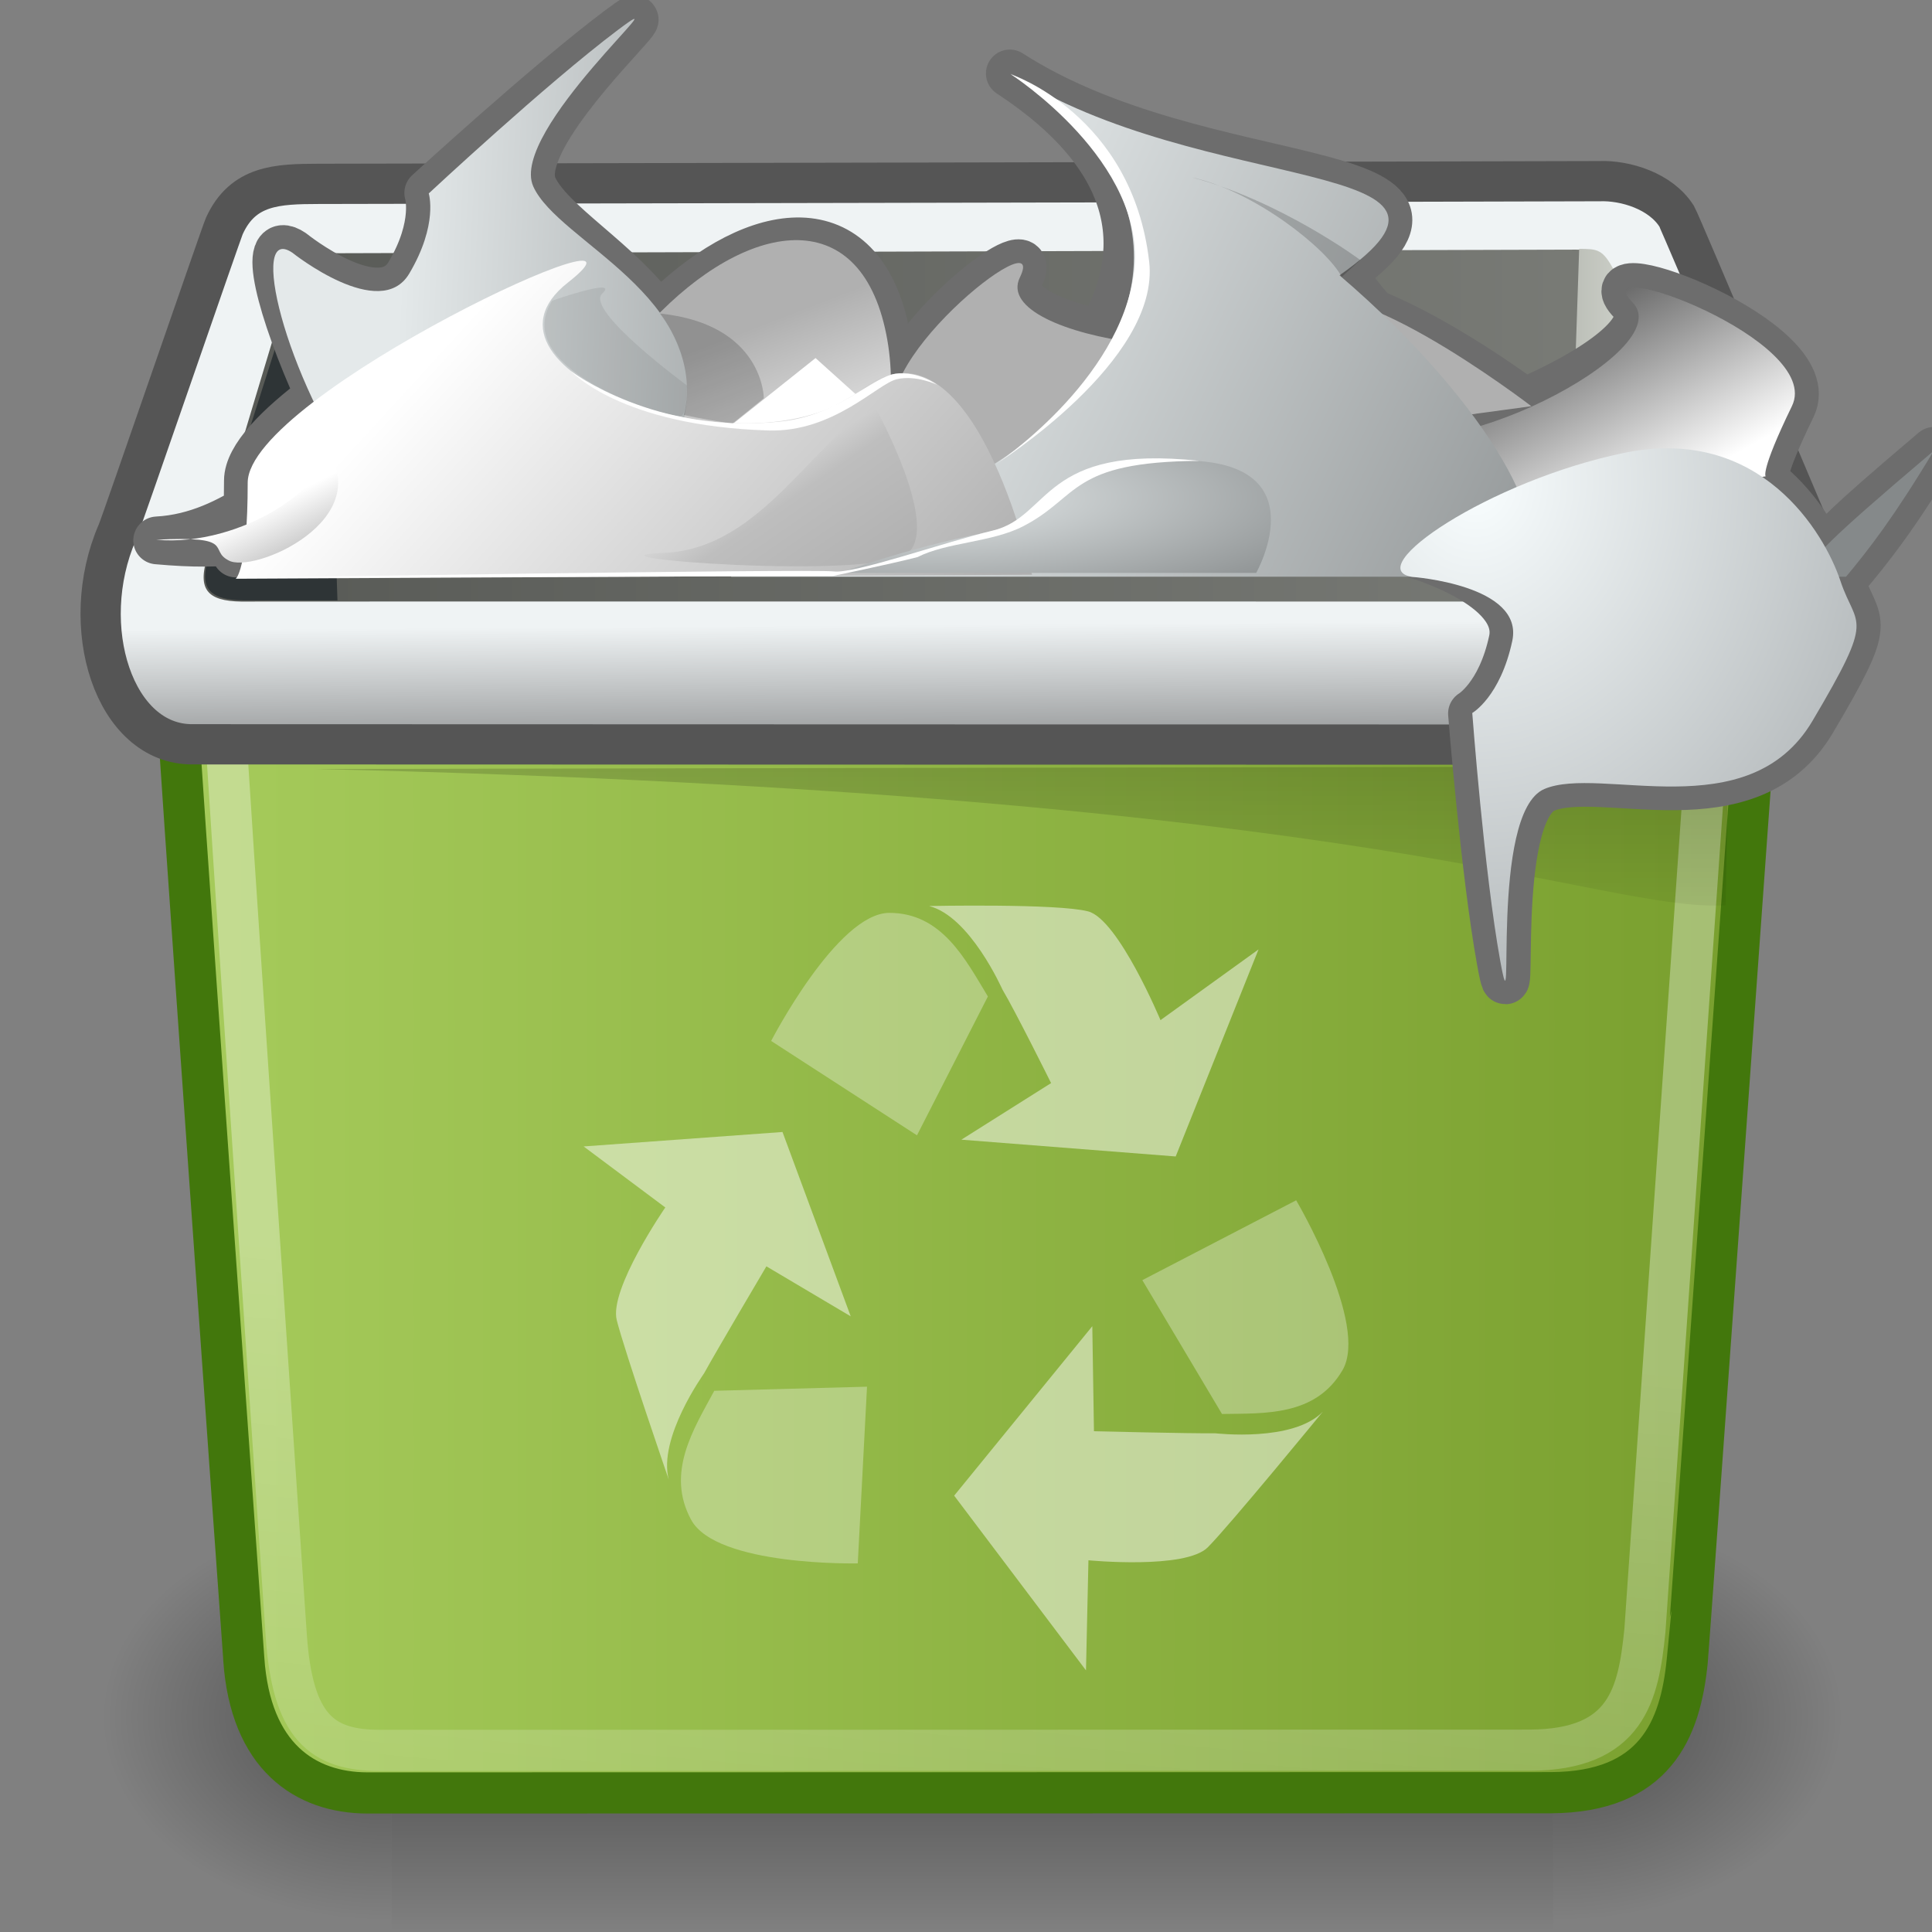 <?xml version="1.0" encoding="UTF-8" standalone="no"?>
<!-- Created with Inkscape (http://www.inkscape.org/) -->
<svg
   xmlns:i="&amp;ns_ai;"
   xmlns:dc="http://purl.org/dc/elements/1.1/"
   xmlns:cc="http://creativecommons.org/ns#"
   xmlns:rdf="http://www.w3.org/1999/02/22-rdf-syntax-ns#"
   xmlns:svg="http://www.w3.org/2000/svg"
   xmlns="http://www.w3.org/2000/svg"
   xmlns:xlink="http://www.w3.org/1999/xlink"
   xmlns:sodipodi="http://sodipodi.sourceforge.net/DTD/sodipodi-0.dtd"
   xmlns:inkscape="http://www.inkscape.org/namespaces/inkscape"
   width="48"
   height="48"
   id="svg1"
   sodipodi:version="0.32"
   inkscape:version="0.46"
   sodipodi:docbase="/home/dobey/Projects/gnome-icon-theme/scalable/places"
   sodipodi:docname="wisetrash48full.svg"
   version="1.0"
   inkscape:output_extension="org.inkscape.output.svg.inkscape">
  <rect width="100%" height="100%" fill="#808080" stroke="none"/>
  <defs
     id="defs3">
    <radialGradient
       inkscape:collect="always"
       xlink:href="#linearGradient5060"
       id="radialGradient2099"
       gradientUnits="userSpaceOnUse"
       gradientTransform="matrix(-2.774,0,0,1.97,112.762,-872.885)"
       cx="605.714"
       cy="486.648"
       fx="605.714"
       fy="486.648"
       r="117.143" />
    <linearGradient
       id="linearGradient5060"
       inkscape:collect="always">
      <stop
         id="stop5062"
         offset="0"
         style="stop-color:black;stop-opacity:1;" />
      <stop
         id="stop5064"
         offset="1"
         style="stop-color:black;stop-opacity:0;" />
    </linearGradient>
    <radialGradient
       inkscape:collect="always"
       xlink:href="#linearGradient5060"
       id="radialGradient2097"
       gradientUnits="userSpaceOnUse"
       gradientTransform="matrix(2.774,0,0,1.97,-1891.633,-872.885)"
       cx="605.714"
       cy="486.648"
       fx="605.714"
       fy="486.648"
       r="117.143" />
    <linearGradient
       id="linearGradient5048">
      <stop
         id="stop5050"
         offset="0"
         style="stop-color:black;stop-opacity:0;" />
      <stop
         style="stop-color:black;stop-opacity:1;"
         offset="0.5"
         id="stop5056" />
      <stop
         id="stop5052"
         offset="1"
         style="stop-color:black;stop-opacity:0;" />
    </linearGradient>
    <linearGradient
       inkscape:collect="always"
       xlink:href="#linearGradient5048"
       id="linearGradient2095"
       gradientUnits="userSpaceOnUse"
       gradientTransform="matrix(2.774,0,0,1.97,-1892.179,-872.885)"
       x1="302.857"
       y1="366.648"
       x2="302.857"
       y2="609.505" />
    <linearGradient
       id="linearGradient508">
      <stop
         id="stop509"
         offset="0"
         style="stop-color:#b0b0b0;stop-opacity:1;" />
      <stop
         id="stop510"
         offset="1"
         style="stop-color:#b0b0b0;stop-opacity:1;" />
    </linearGradient>
    <linearGradient
       y2="14.745"
       x2="20.136"
       y1="8.725"
       x1="9.963"
       gradientTransform="matrix(1.027,-0.135,0.528,0.536,8.122,4.863)"
       gradientUnits="userSpaceOnUse"
       id="linearGradient613"
       xlink:href="#linearGradient508"
       inkscape:collect="always" />
    <linearGradient
       y2="9.362"
       x2="13.763"
       y1="14.036"
       x1="16.552"
       gradientTransform="matrix(1.4,0,0,0.904,-2.86,0.228)"
       gradientUnits="userSpaceOnUse"
       id="linearGradient612"
       xlink:href="#linearGradient177"
       inkscape:collect="always" />
    <linearGradient
       y2="20.664"
       x2="45.131"
       y1="13.132"
       x1="36.155"
       gradientTransform="matrix(0.826,0.763,0.763,-0.826,-30.959,-9.496)"
       gradientUnits="userSpaceOnUse"
       id="linearGradient611"
       xlink:href="#linearGradient477"
       inkscape:collect="always" />
    <linearGradient
       id="linearGradient513">
      <stop
         id="stop514"
         offset="0"
         style="stop-color:#696969;stop-opacity:1;" />
      <stop
         id="stop515"
         offset="1"
         style="stop-color:#ffffff;stop-opacity:1;" />
    </linearGradient>
    <linearGradient
       y2="24.077"
       x2="-36.301"
       y1="18.817"
       x1="-32.4"
       gradientTransform="matrix(-1.449,0.287,-0.469,0.966,-2.701,0.454)"
       gradientUnits="userSpaceOnUse"
       id="linearGradient610"
       xlink:href="#linearGradient513"
       inkscape:collect="always" />
    <linearGradient
       y2="10.115"
       x2="40.437"
       y1="2.349"
       x1="24.163"
       gradientTransform="matrix(1.125,0,0,1.125,-3.993,0.752)"
       gradientUnits="userSpaceOnUse"
       id="linearGradient609"
       xlink:href="#linearGradient477"
       inkscape:collect="always" />
    <linearGradient
       y2="14.745"
       x2="20.136"
       y1="8.725"
       x1="9.963"
       gradientTransform="matrix(1.4,0,0,0.904,-3.993,0.797)"
       gradientUnits="userSpaceOnUse"
       id="linearGradient608"
       xlink:href="#linearGradient177"
       inkscape:collect="always" />
    <linearGradient
       y2="122.611"
       x2="132.988"
       y1="116.664"
       x1="128.352"
       gradientTransform="scale(1.244,0.804)"
       gradientUnits="userSpaceOnUse"
       id="linearGradient607"
       xlink:href="#linearGradient177"
       inkscape:collect="always" />
    <linearGradient
       id="linearGradient177">
      <stop
         id="stop178"
         offset="0"
         style="stop-color:#ffffff;stop-opacity:1;" />
      <stop
         id="stop179"
         offset="1"
         style="stop-color:#b0b0b0;stop-opacity:1;" />
    </linearGradient>
    <linearGradient
       y2="137.972"
       x2="136.986"
       y1="67.365"
       x1="81.308"
       gradientTransform="scale(1.244,0.804)"
       gradientUnits="userSpaceOnUse"
       id="linearGradient234"
       xlink:href="#linearGradient177"
       inkscape:collect="always" />
    <linearGradient
       id="linearGradient454">
      <stop
         id="stop455"
         offset="0"
         style="stop-color:#ffffff;stop-opacity:1;" />
      <stop
         id="stop457"
         offset="0.5"
         style="stop-color:#bebebe;stop-opacity:1;" />
      <stop
         id="stop456"
         offset="1"
         style="stop-color:#b0b0b0;stop-opacity:1;" />
    </linearGradient>
    <linearGradient
       y2="14.749"
       x2="18.087"
       y1="11.165"
       x1="14.249"
       gradientTransform="matrix(1.4,0,0,0.904,-3.993,0.752)"
       gradientUnits="userSpaceOnUse"
       id="linearGradient606"
       xlink:href="#linearGradient454"
       inkscape:collect="always" />
    <linearGradient
       style="fill-rule:nonzero;"
       y2="72.609"
       x2="192.386"
       y1="72.609"
       x1="78.246"
       gradientUnits="userSpaceOnUse"
       id="linearGradient477">
      <stop
         id="stop478"
         style="stop-color:#e4e9ea;stop-opacity:1;"
         offset="0" />
      <stop
         id="stop479"
         style="stop-color:#85898A;fill-rule:nonzero;"
         offset="1" />
    </linearGradient>
    <radialGradient
       r="5.643"
       fy="20.453"
       fx="16.281"
       cy="20.453"
       cx="16.281"
       gradientTransform="matrix(2.202,0,0,0.575,-13.836,0.652)"
       gradientUnits="userSpaceOnUse"
       id="radialGradient605"
       xlink:href="#linearGradient477"
       inkscape:collect="always" />
    <linearGradient
       style="fill-rule:nonzero;"
       y2="72.609"
       x2="192.386"
       y1="72.609"
       x1="78.246"
       gradientUnits="userSpaceOnUse"
       id="linearGradient641">
      <stop
         id="stop642"
         style="stop-color:#f9feff;stop-opacity:1;"
         offset="0" />
      <stop
         id="stop643"
         style="stop-color:#afb4b6;stop-opacity:1;"
         offset="1" />
    </linearGradient>
    <radialGradient
       gradientUnits="userSpaceOnUse"
       r="13.266"
       fy="8.93"
       fx="39.148"
       cy="8.93"
       cx="39.148"
       gradientTransform="matrix(0.879,0,0,1.026,1.243,2.85)"
       id="radialGradient640"
       xlink:href="#linearGradient641"
       inkscape:collect="always" />
    <linearGradient
       id="linearGradient161">
      <stop
         id="stop162"
         offset="0"
         style="stop-color:#575955;stop-opacity:1;" />
      <stop
         id="stop163"
         offset="1"
         style="stop-color:#7c7e79;stop-opacity:1;" />
    </linearGradient>
    <linearGradient
       id="linearGradient157">
      <stop
         id="stop158"
         offset="0"
         style="stop-color:#babdb6;stop-opacity:1;" />
      <stop
         id="stop159"
         offset="1"
         style="stop-color:#f1f5ec;stop-opacity:1;" />
    </linearGradient>
    <inkscape:perspective
       sodipodi:type="inkscape:persp3d"
       inkscape:vp_x="0 : 24 : 1"
       inkscape:vp_y="0 : 1000 : 0"
       inkscape:vp_z="48 : 24 : 1"
       inkscape:persp3d-origin="24 : 16 : 1"
       id="perspective37" />
    <linearGradient
       id="linearGradient4524">
      <stop
         style="stop-color:#a7cc5c;stop-opacity:1"
         offset="0"
         id="stop4526" />
      <stop
         style="stop-color:#789e2d;stop-opacity:1"
         offset="1"
         id="stop4528" />
    </linearGradient>
    <linearGradient
       inkscape:collect="always"
       id="linearGradient5411">
      <stop
         style="stop-color:#ffffff;stop-opacity:1;"
         offset="0"
         id="stop5413" />
      <stop
         style="stop-color:#ffffff;stop-opacity:0;"
         offset="1"
         id="stop5415" />
    </linearGradient>
    <linearGradient
       id="linearGradient1877">
      <stop
         style="stop-color:#000000;stop-opacity:0.18;"
         offset="0"
         id="stop1878" />
      <stop
         style="stop-color:#000000;stop-opacity:0;"
         offset="1"
         id="stop1879" />
    </linearGradient>
    <linearGradient
       id="linearGradient1869">
      <stop
         style="stop-color:#eff3f4;stop-opacity:1;"
         offset="0"
         id="stop1870" />
      <stop
         style="stop-color:#939596;stop-opacity:1;"
         offset="1"
         id="stop1871" />
    </linearGradient>
    <linearGradient
       inkscape:collect="always"
       xlink:href="#linearGradient1869"
       id="linearGradient1872"
       gradientTransform="matrix(1.43,0,0,0.49,-6.682,5.485)"
       x1="-4.638"
       y1="104.388"
       x2="-4.524"
       y2="110.614"
       gradientUnits="userSpaceOnUse" />
    <linearGradient
       inkscape:collect="always"
       xlink:href="#linearGradient1877"
       id="linearGradient1894"
       gradientUnits="userSpaceOnUse"
       gradientTransform="matrix(-0.359,0,0,1.868,-36.851,41.805)"
       x1="-84.334"
       y1="9.555"
       x2="-84.334"
       y2="12.485" />
    <linearGradient
       inkscape:collect="always"
       xlink:href="#linearGradient5411"
       id="linearGradient5417"
       x1="-17"
       y1="73.479"
       x2="-19.346"
       y2="98.479"
       gradientUnits="userSpaceOnUse"
       gradientTransform="matrix(1,0,0,0.979,0,1.222)" />
    <linearGradient
       inkscape:collect="always"
       xlink:href="#linearGradient4524"
       id="linearGradient4530"
       x1="-33.224"
       y1="71.792"
       x2="7.128"
       y2="71.792"
       gradientUnits="userSpaceOnUse" />
    <linearGradient
       inkscape:collect="always"
       xlink:href="#linearGradient161"
       id="linearGradient6544"
       gradientUnits="userSpaceOnUse"
       gradientTransform="matrix(2.254,0,0,0.52,-38.62,40.676)"
       x1="2.933"
       y1="21.17"
       x2="19.738"
       y2="21.17" />
    <linearGradient
       inkscape:collect="always"
       xlink:href="#linearGradient157"
       id="linearGradient6546"
       gradientUnits="userSpaceOnUse"
       gradientTransform="matrix(0.777,0,0,1.603,-41.014,40.648)"
       x1="55.208"
       y1="6.89"
       x2="60.686"
       y2="6.89" />
    <linearGradient
       inkscape:collect="always"
       xlink:href="#linearGradient508"
       id="linearGradient8165"
       gradientUnits="userSpaceOnUse"
       gradientTransform="matrix(1.027,-0.135,0.528,0.536,-27.947,45.936)"
       x1="9.963"
       y1="8.725"
       x2="20.136"
       y2="14.745" />
    <linearGradient
       inkscape:collect="always"
       xlink:href="#linearGradient177"
       id="linearGradient8167"
       gradientUnits="userSpaceOnUse"
       gradientTransform="matrix(1.4,0,0,0.904,-38.93,41.3)"
       x1="16.552"
       y1="14.036"
       x2="13.763"
       y2="9.362" />
    <linearGradient
       inkscape:collect="always"
       xlink:href="#linearGradient477"
       id="linearGradient8169"
       gradientUnits="userSpaceOnUse"
       gradientTransform="matrix(0.826,0.763,0.763,-0.826,-67.029,31.577)"
       x1="36.155"
       y1="13.132"
       x2="45.131"
       y2="20.664" />
    <linearGradient
       inkscape:collect="always"
       xlink:href="#linearGradient513"
       id="linearGradient8171"
       gradientUnits="userSpaceOnUse"
       gradientTransform="matrix(-1.449,0.287,-0.469,0.966,-38.77,41.526)"
       x1="-32.4"
       y1="18.817"
       x2="-36.301"
       y2="24.077" />
    <linearGradient
       inkscape:collect="always"
       xlink:href="#linearGradient477"
       id="linearGradient8173"
       gradientUnits="userSpaceOnUse"
       gradientTransform="matrix(1.125,0,0,1.125,-40.062,41.824)"
       x1="24.163"
       y1="2.349"
       x2="40.437"
       y2="10.115" />
    <linearGradient
       inkscape:collect="always"
       xlink:href="#linearGradient177"
       id="linearGradient8175"
       gradientUnits="userSpaceOnUse"
       gradientTransform="matrix(1.4,0,0,0.904,-40.062,41.87)"
       x1="9.963"
       y1="8.725"
       x2="20.136"
       y2="14.745" />
    <linearGradient
       inkscape:collect="always"
       xlink:href="#linearGradient177"
       id="linearGradient8177"
       gradientUnits="userSpaceOnUse"
       gradientTransform="scale(1.244,0.804)"
       x1="128.352"
       y1="116.664"
       x2="132.988"
       y2="122.611" />
    <linearGradient
       inkscape:collect="always"
       xlink:href="#linearGradient177"
       id="linearGradient8179"
       gradientUnits="userSpaceOnUse"
       gradientTransform="scale(1.244,0.804)"
       x1="81.308"
       y1="67.365"
       x2="136.986"
       y2="137.972" />
    <linearGradient
       inkscape:collect="always"
       xlink:href="#linearGradient454"
       id="linearGradient8181"
       gradientUnits="userSpaceOnUse"
       gradientTransform="matrix(1.4,0,0,0.904,-40.062,41.824)"
       x1="14.249"
       y1="11.165"
       x2="18.087"
       y2="14.749" />
    <radialGradient
       inkscape:collect="always"
       xlink:href="#linearGradient477"
       id="radialGradient8183"
       gradientUnits="userSpaceOnUse"
       gradientTransform="matrix(2.202,0,0,0.575,-49.906,41.725)"
       cx="16.281"
       cy="20.453"
       fx="16.281"
       fy="20.453"
       r="5.643" />
    <radialGradient
       inkscape:collect="always"
       xlink:href="#linearGradient641"
       id="radialGradient8185"
       gradientUnits="userSpaceOnUse"
       gradientTransform="matrix(0.879,0,0,1.026,-34.826,43.922)"
       cx="39.148"
       cy="8.93"
       fx="39.148"
       fy="8.93"
       r="13.266" />
  </defs>
  <sodipodi:namedview
     inkscape:document-units="px"
     id="base"
     pagecolor="#ffffff"
     bordercolor="#000000"
     borderopacity="0.114"
     inkscape:pageopacity="0.0"
     inkscape:pageshadow="2"
     inkscape:zoom="16"
     inkscape:cx="21.335078"
     inkscape:cy="20.885194"
     inkscape:current-layer="layer2"
     inkscape:window-width="1680"
     inkscape:window-height="978"
     inkscape:window-x="0"
     inkscape:window-y="47"
     fill="#204a87"
     inkscape:showpageshadow="false"
     showgrid="true">
    <inkscape:grid
       type="xygrid"
       id="grid5744" />
  </sodipodi:namedview>
  <g
     inkscape:groupmode="layer"
     id="layer2"
     inkscape:label="Shadow">
    <g
       id="g6707"
       transform="matrix(2.154027e-2,0,0,2.179773e-2,43.317,40.797)"
       style="display:inline">
      <rect
         y="-150.697"
         x="-1559.252"
         height="478.357"
         width="1339.633"
         id="rect6709"
         style="opacity:0.402;fill:url(#linearGradient2095);fill-opacity:1;fill-rule:nonzero;stroke:none;stroke-width:1;stroke-linecap:round;stroke-linejoin:miter;marker:none;marker-start:none;marker-mid:none;marker-end:none;stroke-miterlimit:4;stroke-dasharray:none;stroke-dashoffset:0;stroke-opacity:1;visibility:visible;display:inline;overflow:visible" />
      <path
         sodipodi:nodetypes="cccc"
         id="path6711"
         d="M -219.619,-150.68 C -219.619,-150.68 -219.619,327.65 -219.619,327.65 C -76.745,328.551 125.781,220.481 125.781,88.454 C 125.781,-43.572 -33.655,-150.68 -219.619,-150.68 z"
         style="opacity:0.402;fill:url(#radialGradient2097);fill-opacity:1;fill-rule:nonzero;stroke:none;stroke-width:1;stroke-linecap:round;stroke-linejoin:miter;marker:none;marker-start:none;marker-mid:none;marker-end:none;stroke-miterlimit:4;stroke-dasharray:none;stroke-dashoffset:0;stroke-opacity:1;visibility:visible;display:inline;overflow:visible" />
      <path
         style="opacity:0.402;fill:url(#radialGradient2099);fill-opacity:1;fill-rule:nonzero;stroke:none;stroke-width:1;stroke-linecap:round;stroke-linejoin:miter;marker:none;marker-start:none;marker-mid:none;marker-end:none;stroke-miterlimit:4;stroke-dasharray:none;stroke-dashoffset:0;stroke-opacity:1;visibility:visible;display:inline;overflow:visible"
         d="M -1559.252,-150.68 C -1559.252,-150.68 -1559.252,327.65 -1559.252,327.65 C -1702.127,328.551 -1904.652,220.481 -1904.652,88.454 C -1904.652,-43.572 -1745.216,-150.68 -1559.252,-150.68 z"
         id="path6713"
         sodipodi:nodetypes="cccc" />
    </g>
  </g>
  <g
     inkscape:label="Pixmap Background"
     inkscape:groupmode="layer"
     id="layer1" />
  <g
     inkscape:label="Layer 1"
     inkscape:groupmode="layer"
     id="g1623"
     transform="translate(37.069,-41.118)">
    <path
       style="fill:url(#linearGradient4530);fill-opacity:1;fill-rule:evenodd;stroke:#42770c;stroke-width:1.023;stroke-linecap:butt;stroke-linejoin:miter;stroke-miterlimit:4;stroke-opacity:1"
       d="M -32.712,57.921 C -32.755,57.887 -31.014,82.32 -31.013,82.327 C -30.85,84.767 -29.479,85.659 -27.944,85.663 C -27.889,85.663 0.849,85.659 1.461,85.657 C 4.046,85.646 4.679,84.093 4.849,82.396 C 4.863,82.363 6.603,57.954 6.617,57.921 C -6.493,57.921 -19.602,57.921 -32.712,57.921 z "
       id="path1751"
       sodipodi:nodetypes="ccccccc"
       inkscape:r_cx="true"
       inkscape:r_cy="true" />
    <path
       sodipodi:nodetypes="ccccccc"
       id="path4536"
       d="M -31.488,58.805 C -31.528,58.773 -29.957,81.749 -29.957,81.749 C -29.804,84.018 -29.081,84.603 -27.642,84.606 C -27.642,84.606 0.359,84.603 0.933,84.601 C 3.357,84.591 3.638,83.208 3.798,81.63 C 3.798,81.63 5.38,58.836 5.393,58.805 C -6.901,58.805 -19.194,58.805 -31.488,58.805 z "
       style="opacity:0.33;fill:none;fill-opacity:1;fill-rule:evenodd;stroke:url(#linearGradient5417);stroke-width:1.023;stroke-linecap:butt;stroke-linejoin:miter;stroke-miterlimit:4;stroke-opacity:1"
       inkscape:r_cx="true"
       inkscape:r_cy="true" />
    <path
       style="fill:url(#linearGradient1872);fill-opacity:1;fill-rule:evenodd;stroke:#555555;stroke-width:1;stroke-linecap:butt;stroke-linejoin:miter;stroke-miterlimit:4;stroke-dasharray:none;stroke-opacity:1"
       d="M -29.157,45.686 C -30.177,45.689 -31.03,45.714 -31.494,46.729 C -31.575,46.906 -34.037,54.071 -34.155,54.344 C -35.169,56.683 -34.234,59.63 -32.277,59.61 C -31.905,59.607 6.288,59.628 6.88,59.61 C 8.546,59.56 8.76,56.148 8.042,54.613 C 8.002,54.526 4.673,46.632 4.588,46.492 C 4.196,45.867 3.316,45.594 2.663,45.619 C 2.534,45.624 -29.03,45.686 -29.157,45.686 z"
       id="path1841"
       sodipodi:nodetypes="cssssscss"
       inkscape:r_cx="true"
       inkscape:r_cy="true" />
    <path
       style="fill:url(#linearGradient1894);fill-opacity:1;fill-rule:nonzero;stroke:none;stroke-width:0;stroke-linecap:butt;stroke-linejoin:miter;marker:none;marker-start:none;marker-mid:none;marker-end:none;stroke-miterlimit:4;stroke-dashoffset:0;stroke-opacity:1;visibility:visible;display:block"
       d="M 5.867,60.159 L -29.241,60.223 C -2.659,60.841 2.563,63.761 5.804,63.612 L 5.867,60.159 z"
       id="path1893"
       sodipodi:nodetypes="cccc" />
    <path
       inkscape:r_cy="true"
       inkscape:r_cx="true"
       style="fill:#ffffff;fill-opacity:0.488;fill-rule:evenodd;stroke:none;stroke-width:1px;stroke-linecap:butt;stroke-linejoin:miter;stroke-opacity:1"
       d="M -13.184,69.433 L -7.859,69.85 L -5.801,64.706 L -8.237,66.463 C -8.237,66.463 -9.281,63.963 -10.032,63.762 C -10.783,63.561 -13.986,63.628 -13.986,63.628 C -12.967,63.887 -12.175,65.683 -12.163,65.704 C -11.845,66.236 -10.955,68.027 -10.955,68.027 L -13.184,69.433 z"
       id="path41"
       sodipodi:nodetypes="ccccccscc" />
    <path
       inkscape:r_cy="true"
       inkscape:r_cx="true"
       style="fill:#ffffff;fill-opacity:0.31;fill-rule:evenodd;stroke:none;stroke-width:1px;stroke-linecap:butt;stroke-linejoin:miter;marker:none;marker-start:none;marker-mid:none;marker-end:none;stroke-miterlimit:4;stroke-dashoffset:0;stroke-opacity:1;visibility:visible;display:inline;overflow:visible"
       d="M -12.525,65.875 L -14.287,69.325 L -17.91,66.98 C -17.91,66.98 -16.267,63.798 -14.973,63.798 C -13.667,63.798 -13.084,64.953 -12.525,65.875 z"
       id="path130"
       sodipodi:nodetypes="ccczc" />
    <path
       inkscape:r_cy="true"
       inkscape:r_cx="true"
       style="fill:#ffffff;fill-opacity:0.488;fill-rule:evenodd;stroke:none;stroke-width:1px;stroke-linecap:butt;stroke-linejoin:miter;stroke-opacity:1"
       d="M -9.931,74.067 L -13.363,78.277 L -10.088,82.618 L -10.027,79.883 C -10.027,79.883 -7.614,80.117 -7.06,79.559 C -6.507,79.002 -4.203,76.19 -4.203,76.19 C -4.943,76.954 -6.851,76.728 -6.874,76.728 C -7.483,76.735 -9.89,76.677 -9.89,76.677 L -9.931,74.067 z"
       id="path139"
       sodipodi:nodetypes="ccccccscc" />
    <path
       inkscape:r_cy="true"
       inkscape:r_cx="true"
       style="fill:#ffffff;fill-opacity:0.31;fill-rule:evenodd;stroke:none;stroke-width:1px;stroke-linecap:butt;stroke-linejoin:miter;marker:none;marker-start:none;marker-mid:none;marker-end:none;stroke-miterlimit:4;stroke-dashoffset:0;stroke-opacity:1;visibility:visible;display:inline;overflow:visible"
       d="M -6.709,76.248 L -8.688,72.923 L -4.866,70.939 C -4.866,70.939 -3.05,74.02 -3.715,75.16 C -4.386,76.309 -5.652,76.23 -6.709,76.248 z"
       id="path140"
       sodipodi:nodetypes="ccczc" />
    <path
       inkscape:r_cy="true"
       inkscape:r_cx="true"
       style="fill:#ffffff;fill-opacity:0.488;fill-rule:evenodd;stroke:none;stroke-width:1px;stroke-linecap:butt;stroke-linejoin:miter;stroke-opacity:1"
       d="M -15.933,73.822 L -17.628,69.242 L -22.569,69.601 L -20.54,71.117 C -20.54,71.117 -21.941,73.147 -21.746,73.917 C -21.552,74.688 -20.453,77.881 -20.453,77.881 C -20.729,76.842 -19.586,75.257 -19.575,75.236 C -19.277,74.692 -18.028,72.58 -18.028,72.58 L -15.933,73.822 z"
       id="path142"
       sodipodi:nodetypes="ccccccscc" />
    <path
       inkscape:r_cy="true"
       inkscape:r_cx="true"
       style="fill:#ffffff;fill-opacity:0.31;fill-rule:evenodd;stroke:none;stroke-width:1px;stroke-linecap:butt;stroke-linejoin:miter;marker:none;marker-start:none;marker-mid:none;marker-end:none;stroke-miterlimit:4;stroke-dashoffset:0;stroke-opacity:1;visibility:visible;display:inline;overflow:visible"
       d="M -19.323,75.672 L -15.528,75.57 L -15.758,79.96 C -15.758,79.96 -19.266,80.038 -19.897,78.878 C -20.534,77.707 -19.835,76.622 -19.323,75.672 z"
       id="path143"
       sodipodi:nodetypes="ccczc" />
    <path
       style="fill:url(#linearGradient6544);fill-opacity:1;fill-rule:evenodd;stroke:none;stroke-width:0;stroke-linecap:butt;stroke-linejoin:miter;marker:none;marker-start:none;marker-mid:none;marker-end:none;stroke-miterlimit:4;stroke-dashoffset:0;stroke-opacity:1;visibility:visible;display:block"
       d="M -28.639,47.409 C -29.574,47.396 -29.635,47.357 -29.846,48.073 C -29.894,48.238 -31.851,54.744 -31.928,54.996 C -32.189,55.855 -31.82,56.081 -30.915,56.064 C -30.594,56.058 4.532,56.064 5.042,56.064 C 5.767,56.064 5.982,55.806 5.819,55.196 C 5.752,54.948 3.028,48.002 2.954,47.878 C 2.616,47.326 2.675,47.327 2.084,47.32 C 1.973,47.318 -28.53,47.411 -28.639,47.409 z"
       id="path1864"
       sodipodi:nodetypes="cssssscss"
       inkscape:r_cx="true"
       inkscape:r_cy="true" />
    <path
       style="fill:#2e3436;fill-opacity:1;fill-rule:evenodd;stroke:none;stroke-width:0;stroke-linecap:butt;stroke-linejoin:miter;marker:none;marker-start:none;marker-mid:none;marker-end:none;stroke-miterlimit:4;stroke-dashoffset:0;stroke-opacity:1;visibility:visible;display:block"
       d="M -28.971,47.391 C -29.344,47.42 -29.523,47.533 -29.679,48.035 C -29.731,48.2 -31.802,54.708 -31.883,54.961 C -32.16,55.821 -31.793,56.052 -30.834,56.035 C -30.817,56.035 -28.87,56.035 -28.685,56.035 L -28.971,47.391 z"
       id="path1880"
       sodipodi:nodetypes="cccccc"
       inkscape:r_cx="true"
       inkscape:r_cy="true" />
    <path
       style="fill:url(#linearGradient6546);fill-opacity:1;fill-rule:evenodd;stroke:none;stroke-width:0;stroke-linecap:butt;stroke-linejoin:miter;marker:none;marker-start:none;marker-mid:none;marker-end:none;stroke-miterlimit:4;stroke-dashoffset:0;stroke-opacity:1;visibility:visible;display:block"
       d="M 2.165,47.301 C 2.618,47.305 2.751,47.296 3.041,47.856 C 3.081,47.933 5.931,54.845 6.034,55.098 C 6.382,56.073 5.719,56.052 4.667,56.081 C 4.468,56.08 2.104,56.058 1.872,56.058 L 2.165,47.301 z"
       id="path1888"
       sodipodi:nodetypes="cscccc"
       inkscape:r_cx="true"
       inkscape:r_cy="true" />
    <path
       sodipodi:nodetypes="ccccccccccccccccccccccccccccccccccccccccccccccccccccc"
       id="path614"
       d="M -21.386,41.727 C -21.224,41.533 -21.268,41.541 -21.712,41.875 C -23.488,43.213 -26.429,45.91 -26.429,45.91 C -26.429,45.91 -26.179,46.703 -26.904,47.928 C -27.629,49.153 -29.812,47.394 -29.812,47.394 C -30.605,46.86 -30.103,48.815 -29.129,50.954 C -30.16,51.725 -30.91,52.49 -30.91,53.061 C -30.91,54.41 -31.001,54.283 -31.088,54.544 C -31.632,54.615 -32.246,54.627 -33.164,54.544 C -31.166,54.44 -29.933,52.805 -29.441,53.061 C -29.39,53.092 -30.704,54.438 -30.643,54.44 C -30.663,54.475 -31.206,54.87 -31.206,54.87 L -18.893,54.811 C -18.894,54.821 -18.892,54.831 -18.893,54.841 L -7.293,54.841 C -7.317,54.877 -7.693,54.633 -7.693,54.633 L -6.017,54.841 L -1.982,54.841 C -1.966,54.844 -1.999,54.868 -1.982,54.87 C -1.982,54.87 0.809,55.644 0.51,57.036 C 0.212,58.428 -0.498,58.846 -0.498,58.846 C -0.498,58.846 -0.184,62.8 0.214,64.988 C 0.611,67.175 -0.08,61.312 1.312,60.715 C 2.704,60.119 6.367,61.709 7.958,59.024 C 9.548,56.34 9.067,56.746 8.67,55.553 C 8.659,55.521 8.593,55.468 8.581,55.434 L 8.788,55.434 C 9.354,54.756 9.995,53.966 10.984,52.319 C 8.548,54.382 8.654,54.386 8.195,54.87 C 7.88,54.241 7.391,53.503 6.652,52.972 L 6.8,52.942 C 6.8,52.942 6.657,52.86 7.453,51.221 C 8.25,49.582 2.252,47.371 3.477,48.61 C 4.144,49.284 2.544,50.356 0.807,51.102 C 0.599,50.945 -1.301,49.562 -2.931,48.907 C -3.268,48.575 -3.385,48.305 -3.792,47.957 C 0.4,45.014 -7.189,46.035 -11.98,42.943 C -8.664,45.12 -8.576,47.44 -9.726,49.411 C -11.005,49.115 -12.051,48.648 -11.743,48.017 C -11.146,46.795 -14.016,48.945 -14.71,50.568 C -14.836,50.576 -14.933,50.465 -15.066,50.509 C -15.075,50.04 -15.002,49.593 -15.125,49.115 C -15.878,46.198 -18.486,46.745 -20.703,48.996 C -21.681,47.613 -23.409,46.677 -23.819,45.762 C -24.282,44.725 -21.87,42.307 -21.386,41.727 z M -17.41,50.717 C -17.227,50.717 -17.457,51.157 -17.558,51.458 C -17.609,51.466 -17.656,51.481 -17.707,51.488 C -17.734,51.051 -17.694,50.717 -17.41,50.717 z M 0.332,51.31 C 0.057,51.413 -0.17,51.591 -0.439,51.666 C -0.486,51.596 -0.597,51.5 -0.647,51.429 L 0.332,51.31 z"
       style="fill:none;fill-opacity:1;fill-rule:evenodd;stroke:#6d6d6d;stroke-width:1.187;stroke-linecap:round;stroke-linejoin:round;marker:none;marker-start:none;marker-mid:none;marker-end:none;stroke-miterlimit:4;stroke-dashoffset:0;stroke-opacity:1;visibility:visible;display:inline;overflow:visible" />
    <path
       id="path506"
       d="M -13.486,53.172 L 0.977,51.21 C 0.977,51.21 -4.07,47.341 -4.835,48.907 C -5.599,50.473 -12.495,49.578 -11.731,48.012 C -10.966,46.446 -15.941,50.429 -14.662,51.727 C -13.384,53.025 -13.486,53.172 -13.486,53.172 z"
       style="fill:url(#linearGradient8165);fill-opacity:1;fill-rule:evenodd;stroke:none;stroke-width:2.211;stroke-linecap:butt;stroke-linejoin:miter;marker:none;marker-start:none;marker-mid:none;marker-end:none;stroke-miterlimit:4;stroke-dashoffset:0;stroke-opacity:1;visibility:visible;display:inline;overflow:visible" />
    <path
       id="path459"
       d="M -21.084,49.322 C -18.797,46.737 -15.913,46.041 -15.118,49.124 C -14.323,52.206 -16.311,55.785 -16.908,54.393 C -17.504,53.001 -18.2,50.714 -17.405,50.714 C -16.609,50.714 -19.095,54.294 -19.095,54.294 L -21.084,49.322 z"
       style="fill:url(#linearGradient8167);fill-opacity:1;fill-rule:evenodd;stroke:none;stroke-width:2.211;stroke-linecap:butt;stroke-linejoin:miter;marker:none;marker-start:none;marker-mid:none;marker-end:none;stroke-miterlimit:4;stroke-dashoffset:0;stroke-opacity:1;visibility:visible;display:inline;overflow:visible" />
    <path
       id="path504"
       d="M -29.806,47.396 C -29.806,47.396 -27.625,49.138 -26.9,47.913 C -26.175,46.688 -26.417,45.924 -26.417,45.924 C -26.417,45.924 -23.5,43.204 -21.724,41.867 C -19.948,40.529 -24.439,44.367 -23.82,45.75 C -23.202,47.132 -19.42,48.459 -20.073,51.511 C -20.725,54.562 -20.82,53.933 -21.922,54.54 C -23.023,55.146 -26.013,56.04 -28.025,53.235 C -30.037,50.431 -30.89,46.665 -29.806,47.396 z"
       style="fill:url(#linearGradient8169);fill-opacity:1;fill-rule:nonzero;stroke:none;stroke-width:1;stroke-linecap:butt;stroke-linejoin:miter;marker:none;marker-start:none;marker-mid:none;marker-end:none;stroke-miterlimit:4;stroke-dashoffset:0;stroke-opacity:1;visibility:visible;display:inline;overflow:visible" />
    <path
       sodipodi:nodetypes="cccccc"
       id="path511"
       d="M 6.799,52.952 L -7.636,55.317 C -7.784,54.902 -3.987,50.438 -2.762,51.677 C -1.537,52.917 4.711,49.863 3.486,48.624 C 2.261,47.385 8.248,49.568 7.451,51.207 C 6.655,52.846 6.799,52.952 6.799,52.952 z"
       style="fill:url(#linearGradient8171);fill-opacity:1;fill-rule:evenodd;stroke:none;stroke-width:2.211;stroke-linecap:butt;stroke-linejoin:miter;marker:none;marker-start:none;marker-mid:none;marker-end:none;stroke-miterlimit:4;stroke-dashoffset:0;stroke-opacity:1;visibility:visible;display:inline;overflow:visible" />
    <path
       id="path458"
       d="M -16.807,50.014 L -15.813,50.909 L -23.17,55.085 L -16.807,50.014 z"
       style="fill:#ffffff;fill-opacity:1;fill-rule:evenodd;stroke:none;stroke-width:1px;stroke-linecap:butt;stroke-linejoin:miter;stroke-opacity:1" />
    <path
       id="path355"
       d="M -11.979,42.932 C -2.496,49.155 -17.699,58.048 -20.205,52.282 C -18.801,53.316 -18.705,54.387 -18.904,55.446 L 3.418,55.446 C 2.605,55.205 1.888,54.924 0.606,54.883 C 1.654,54.54 0.087,51.274 -3.789,47.958 C 0.403,45.015 -7.188,46.023 -11.979,42.932 z M 10.975,52.317 C 7.999,54.839 8.462,54.562 7.566,55.446 L 8.796,55.446 C 9.362,54.767 9.987,53.964 10.975,52.317 z"
       style="font-size:12px;fill:url(#linearGradient8173);fill-opacity:1;fill-rule:nonzero;stroke:none;overflow:visible" />
    <path
       id="path442"
       d="M -31.213,55.497 L -11.428,55.397 C -11.428,55.397 -12.919,48.636 -15.703,50.824 C -18.487,53.011 -25.745,50.327 -22.961,48.139 C -20.177,45.952 -30.915,50.923 -30.915,53.111 C -30.915,55.298 -31.213,55.497 -31.213,55.497 z"
       style="fill:url(#linearGradient8175);fill-opacity:1;fill-rule:evenodd;stroke:none;stroke-width:2.211;stroke-linecap:butt;stroke-linejoin:miter;marker:none;marker-start:none;marker-mid:none;marker-end:none;stroke-miterlimit:4;stroke-dashoffset:0;stroke-opacity:1;visibility:visible;display:inline;overflow:visible" />
    <g
       transform="matrix(0.273,0,0,0.273,-73.708,27.944)"
       id="g378"
       style="font-size:12px;fill:url(#linearGradient8179);fill-opacity:1;fill-rule:evenodd;stroke:none;stroke-width:2.133;stroke-linecap:butt;stroke-linejoin:miter;marker:none;marker-start:none;marker-mid:none;marker-end:none;stroke-miterlimit:4;stroke-dashoffset:0;stroke-opacity:1;visibility:visible;display:inline;overflow:visible"
       i:knockout="Off">
      <path
         sodipodi:nodetypes="cccc"
         id="path379"
         d="M 163.669,88.723 C 164.698,92.21 156.205,98.079 148.429,97.376 C 155.742,96.995 153.18,98.302 154.98,99.239 C 157.137,100.58 168.865,95.534 163.669,88.723 z"
         style="fill:url(#linearGradient8177);marker:none;marker-start:none;marker-mid:none;marker-end:none;stroke-dashoffset:0;visibility:visible;display:inline;overflow:visible"
         i:knockout="Off" />
    </g>
    <path
       id="path448"
       d="M -15.305,51.275 C -16.797,51.872 -18.089,54.755 -20.575,54.855 C -23.061,54.954 -15.305,55.551 -14.51,54.855 C -13.714,54.159 -15.305,51.275 -15.305,51.275 z"
       style="fill:url(#linearGradient8181);fill-opacity:1;fill-rule:evenodd;stroke:none;stroke-width:2.211;stroke-linecap:butt;stroke-linejoin:miter;marker:none;marker-start:none;marker-mid:none;marker-end:none;stroke-miterlimit:4;stroke-dashoffset:0;stroke-opacity:1;visibility:visible;display:inline;overflow:visible" />
    <path
       id="path491"
       d="M -16.2,55.352 L -5.86,55.352 C -5.86,55.352 -4.17,52.369 -8.047,52.568 C -11.925,52.767 -10.632,53.96 -12.621,54.358 C -14.609,54.755 -16.2,55.352 -16.2,55.352 z"
       style="fill:url(#radialGradient8183);fill-opacity:1;fill-rule:nonzero;stroke:none;stroke-width:1;stroke-linecap:butt;stroke-linejoin:miter;marker:none;marker-start:none;marker-mid:none;marker-end:none;stroke-miterlimit:4;stroke-dashoffset:0;stroke-opacity:1;visibility:visible;display:inline;overflow:visible" />
    <path
       id="path498"
       d="M -1.982,55.451 C -1.982,55.451 0.802,55.65 0.503,57.042 C 0.205,58.434 -0.491,58.832 -0.491,58.832 C -0.491,58.832 -0.193,62.809 0.205,64.996 C 0.603,67.184 -0.093,61.317 1.299,60.721 C 2.691,60.124 6.37,61.715 7.96,59.031 C 9.551,56.346 9.054,56.744 8.656,55.551 C 8.259,54.358 6.668,51.673 3.287,52.369 C -0.093,53.065 -3.275,55.252 -1.982,55.451 z"
       style="fill:url(#radialGradient8185);fill-opacity:1;fill-rule:nonzero;stroke:none;stroke-width:1;stroke-linecap:butt;stroke-linejoin:miter;marker:none;marker-start:none;marker-mid:none;marker-end:none;stroke-miterlimit:4;stroke-dashoffset:0;stroke-opacity:1;visibility:visible;display:inline;overflow:visible" />
    <path
       sodipodi:nodetypes="cccscscc"
       id="path644"
       d="M -31.187,55.475 L -16.383,55.429 C -16.383,55.429 -14.979,55.14 -14.274,54.959 C -13.548,54.588 -12.43,54.596 -11.648,54.192 C -10.239,53.466 -10.501,52.589 -7.27,52.568 C -11.194,52.148 -10.951,53.953 -12.408,54.301 C -13.591,54.584 -15.86,55.384 -16.36,55.315 C -16.861,55.247 -31.187,55.475 -31.187,55.475 z"
       style="fill:#ffffff;fill-opacity:1;fill-rule:evenodd;stroke:none;stroke-width:1px;stroke-linecap:butt;stroke-linejoin:miter;stroke-opacity:1" />
    <path
       sodipodi:nodetypes="cscccss"
       id="path645"
       d="M -22.887,50.335 C -22.887,50.335 -20.791,51.94 -17.634,51.586 C -16.231,51.429 -15.383,50.472 -14.814,50.403 C -14.246,50.335 -13.791,50.676 -13.791,50.676 C -13.791,50.676 -14.314,50.426 -14.791,50.54 C -15.269,50.654 -16.361,51.862 -17.975,51.813 C -21.659,51.703 -22.887,50.335 -22.887,50.335 z"
       style="fill:#ffffff;fill-opacity:1;fill-rule:evenodd;stroke:none;stroke-width:1px;stroke-linecap:butt;stroke-linejoin:miter;stroke-opacity:1" />
    <path
       sodipodi:nodetypes="cccsc"
       id="path646"
       d="M -11.958,42.962 C -11.958,42.962 -8.56,45.144 -8.895,47.871 C -9.231,50.599 -12.336,52.655 -12.336,52.655 C -12.336,52.655 -8.235,50.082 -8.518,47.62 C -8.937,43.969 -11.958,42.962 -11.958,42.962 z"
       style="fill:#ffffff;fill-opacity:1;fill-rule:evenodd;stroke:none;stroke-width:1px;stroke-linecap:butt;stroke-linejoin:miter;stroke-opacity:1" />
    <path
       sodipodi:nodetypes="cccc"
       id="path647"
       d="M -3.734,47.997 C -4.112,47.284 -5.916,45.857 -7.469,45.522 C -5.245,46.109 -3.273,47.578 -3.273,47.578 L -3.734,47.997 z"
       style="fill:#000000;fill-opacity:0.179;fill-rule:evenodd;stroke:none;stroke-width:1px;stroke-linecap:butt;stroke-linejoin:miter;marker:none;marker-start:none;marker-mid:none;marker-end:none;stroke-miterlimit:4;stroke-dashoffset:0;stroke-opacity:1;visibility:visible;display:inline;overflow:visible" />
    <path
       sodipodi:nodetypes="ccccc"
       id="path648"
       d="M -20.674,48.907 C -20.674,48.907 -19.724,50.064 -20.08,51.429 C -19.22,51.607 -18.864,51.636 -18.864,51.636 L -18.092,51.013 C -18.092,51.013 -18.092,49.174 -20.674,48.907 z"
       style="fill:#000000;fill-opacity:0.179;fill-rule:evenodd;stroke:none;stroke-width:1px;stroke-linecap:butt;stroke-linejoin:miter;stroke-opacity:1" />
    <path
       id="path649"
       d="M -23.352,48.589 C -23.352,48.589 -21.661,47.995 -22.106,48.411 C -22.551,48.826 -20,50.695 -20,50.695 C -20,50.695 -20,51.289 -20.119,51.437 C -20.237,51.585 -24.48,50.369 -23.352,48.589 z"
       style="fill:#000000;fill-opacity:0.071;fill-rule:evenodd;stroke:none;stroke-width:1px;stroke-linecap:butt;stroke-linejoin:miter;stroke-opacity:1" />
  </g>
</svg>
